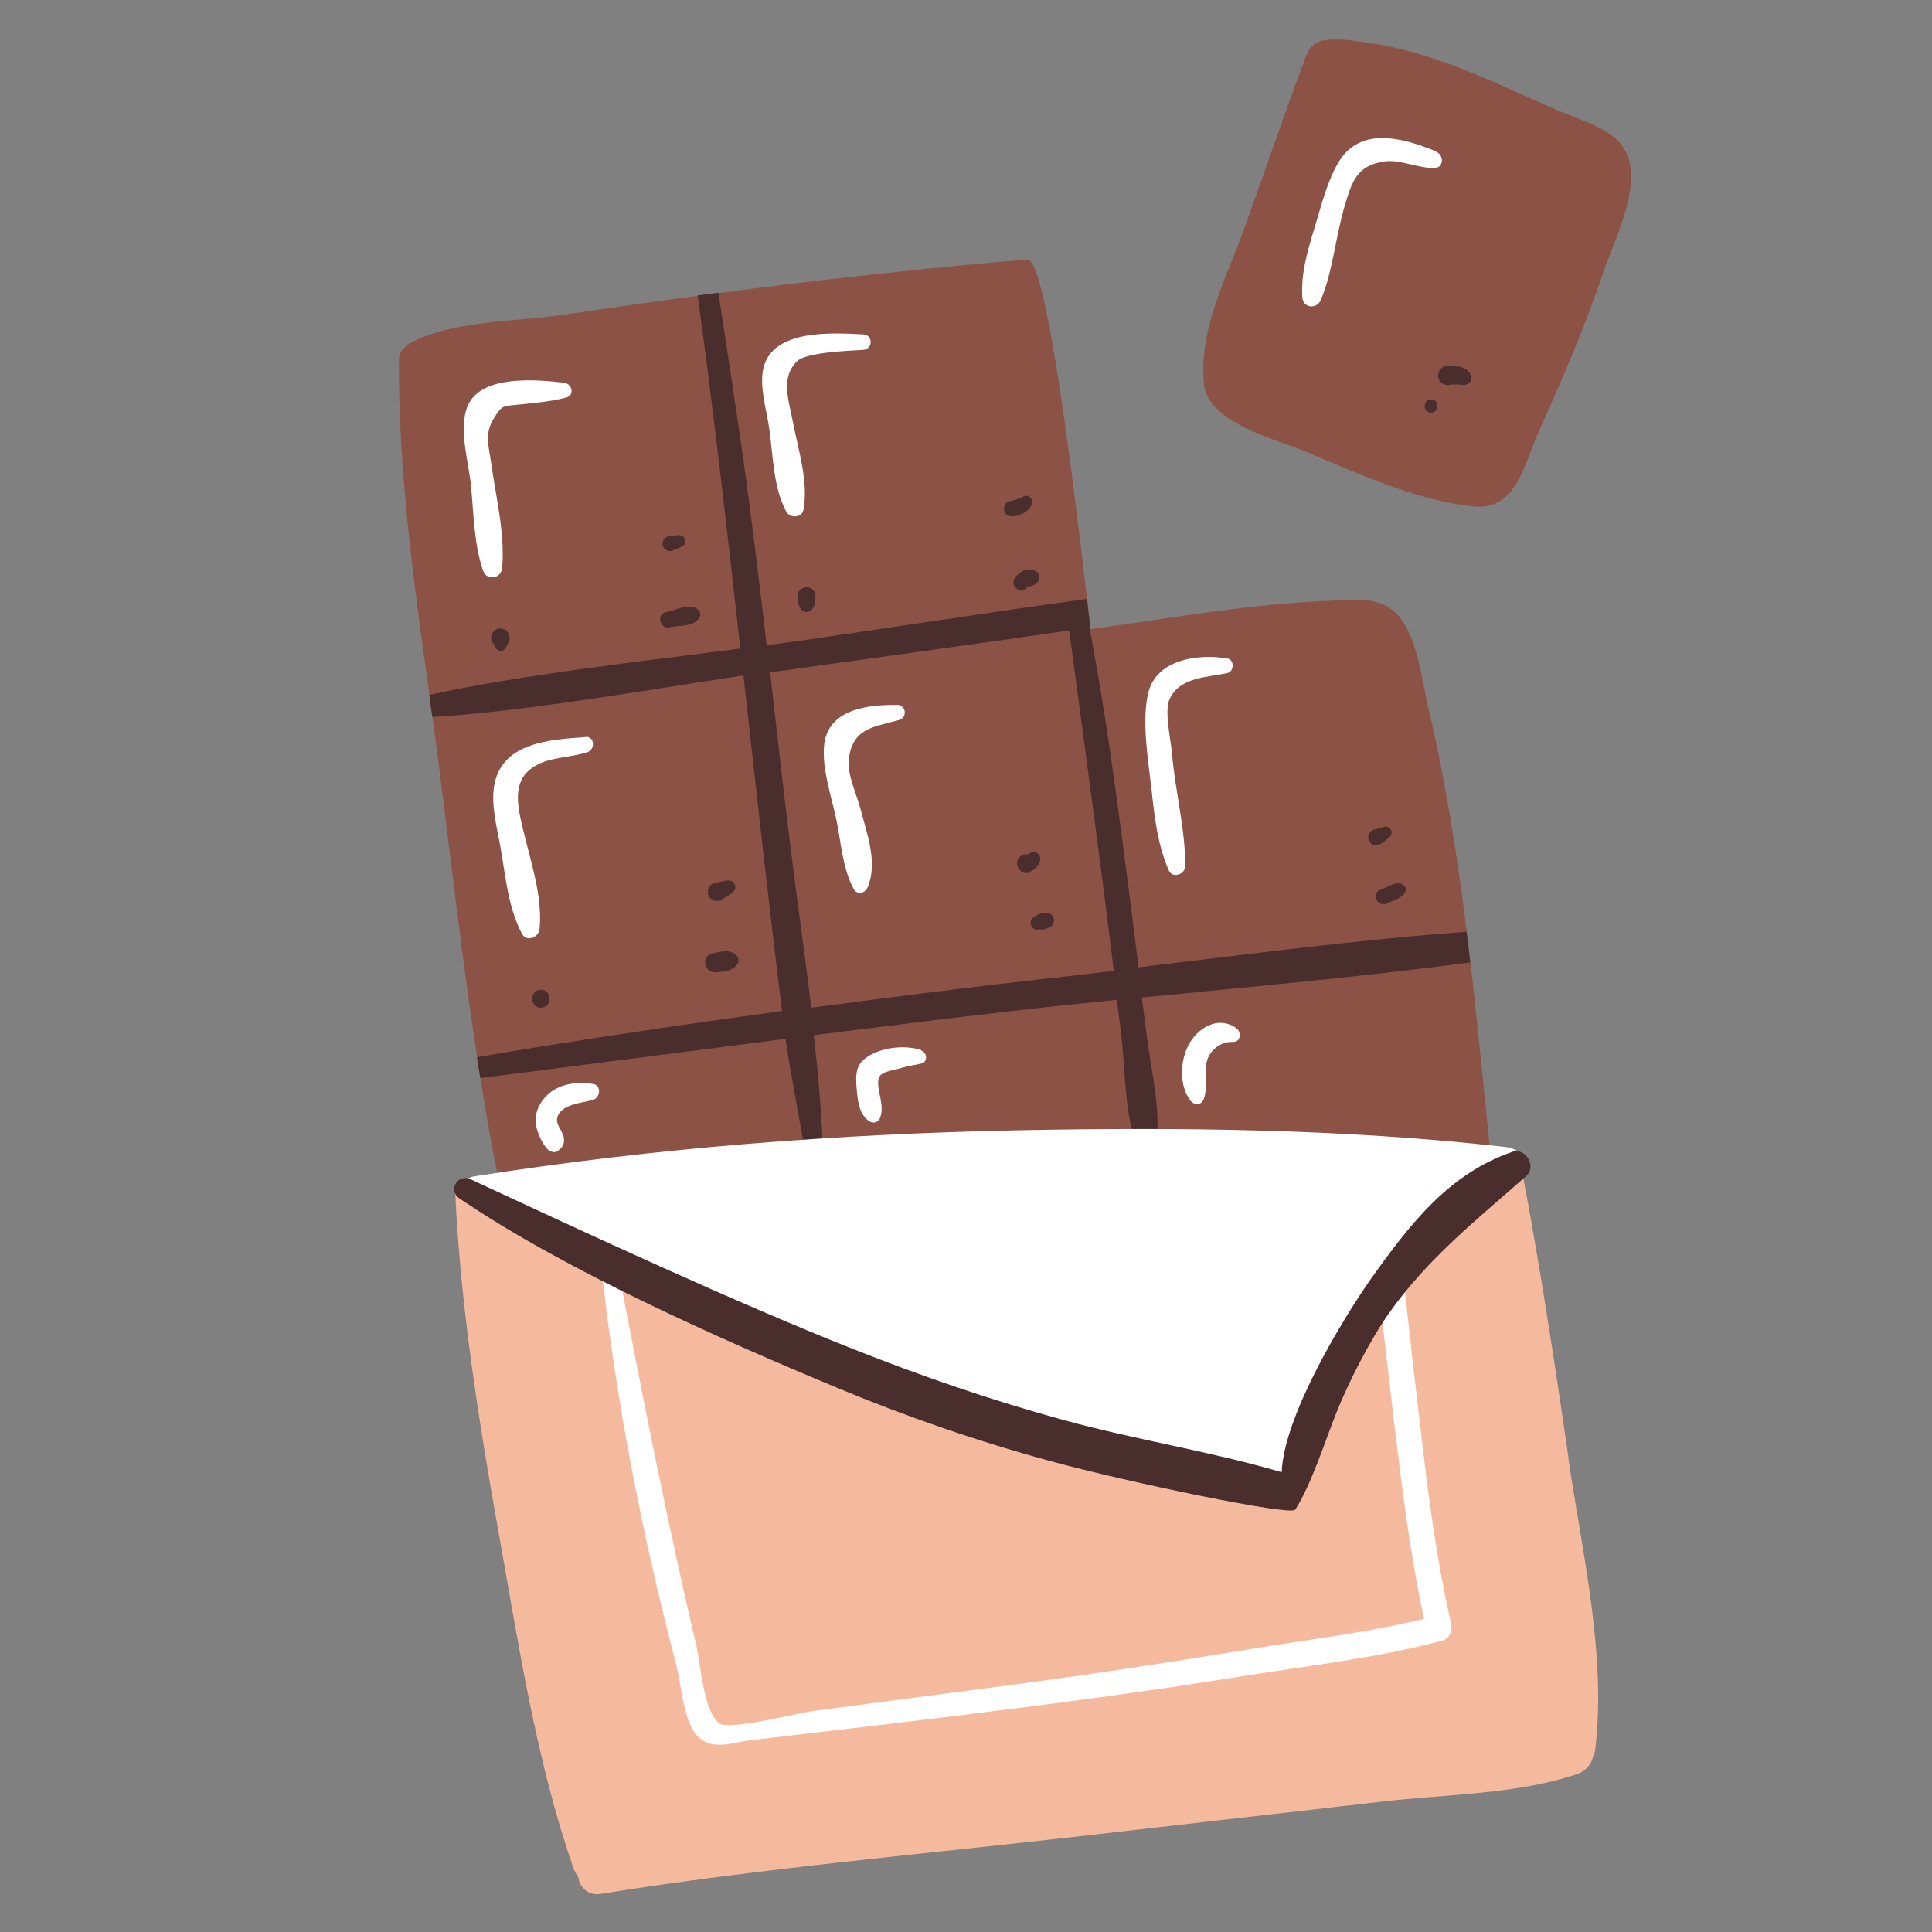 <?xml version="1.0" encoding="UTF-8"?>
<svg id="Capa_2" data-name="Capa 2" xmlns="http://www.w3.org/2000/svg" viewBox="0 0 100 100">
  <rect x="0" y="0" width="100" height="100" fill="#808080" stroke="none"/>
  <defs>
    <style>
      .cls-1 {
        fill: #f5ba9e;
      }

      .cls-2 {
        fill: #8b5245;
      }

      .cls-3 {
        fill: #fff;
      }

      .cls-4 {
        fill: none;
      }

      .cls-5 {
        fill: #4a2d2d;
      }
    </style>
  </defs>
  <g id="COLOR">
    <g>
      <rect class="cls-4" width="100" height="100"/>
      <g>
        <path class="cls-2" d="M77.18,60.08c-.36-3.5-.68-6.9-1.07-10.26-.06-.52-.12-1.05-.19-1.58-.48-3.88-1.08-7.73-2.01-11.7-.34-1.43-.52-3.36-1.43-4.55-.92-1.2-2.4-.95-3.75-.89-4.08.16-8.24.92-12.28,1.46,0-.03,0-.07-.01-.1-.05-.44-.11-.92-.17-1.44-.73-6.2-2.12-17.68-3.1-17.59-5.06.42-10.85,1.06-15.98,1.74-.35.05-.7.09-1.05.14,0,0-.01,0-.02,0-2.39.31-4.77.67-7.16,1.01-2.45.34-5.54.28-7.74,1.44-.09.05-.15.11-.21.18-.21.14-.36.37-.36.69-.04,5.79.78,11.6,1.58,17.37.05.38.1.76.16,1.14.14,1.02.27,2.04.4,3.06.61,4.84,1.17,9.71,1.91,14.55.05.36.11.72.17,1.08.3,1.89.63,3.76,1.01,5.63,5.35-.76,10.72-1.21,15.84-1.47.3-.02.6-.03.9-.05,14.52-.67,26.99.17,31.38-.12,0,.08.02.17.03.26.24,1.96,3.34,2.02,3.13,0Z"/>
        <path class="cls-2" d="M83.87,7.42c-.75-.86-2.25-1.28-3.27-1.72-2.08-.9-4.12-1.9-6.26-2.62-1.12-.38-2.27-.69-3.45-.85-.72-.1-2.4-.45-2.97.15-.2.2-.3.47-.4.74-1.1,2.92-2.09,5.87-3.15,8.8-.93,2.54-2.3,5.11-2.06,7.9.17,2.08,3.65,2.87,5.26,3.55,2.67,1.13,5.73,2.52,8.63,2.84,2.28.26,2.66-2.11,3.42-3.81,1.24-2.77,2.44-5.54,3.41-8.42.57-1.7,2.27-4.9.84-6.54Z"/>
        <path class="cls-5" d="M59.13,51.63c5.56-.55,11.74-1.11,16.97-1.82-.06-.52-.12-1.05-.19-1.58-5.27.37-11.41,1.17-16.98,1.84-.19-1.5-.37-3.01-.57-4.51-.57-4.38-1.14-8.77-1.98-13.12.02,0,.03,0,.05,0-.05-.44-.11-.92-.17-1.44-4.94.67-10.65,1.57-15.47,2.25-.36.05-.73.1-1.11.15-.36-3.13-.74-6.27-1.19-9.51-.25-1.78-.92-6.26-1.31-8.74-.35.05-.7.09-1.05.14,0,0-.01,0-.02,0,.79,5.72,1.51,12,2.21,18.28-4.98.64-11.61,1.39-16.1,2.4.05.38.1.76.16,1.14,4.57-.26,11.27-1.42,16.1-2.15.67,5.98,1.32,11.93,2,17.37-5.5.75-11.07,1.58-15.79,2.39.05.36.11.72.17,1.08,4.75-.6,10.31-1.33,15.8-2.03.28,1.97.78,4.32,1.05,6.2,0,0,0,.02,0,.03.07.49.87.39.9-.08,0-.02,0-.03,0-.05-.07-2.1-.25-4.2-.49-6.29,4.53-.57,8.95-1.12,12.77-1.53.94-.1,1.92-.2,2.92-.3.07.59.15,1.17.22,1.76.23,1.88.15,4.17.87,5.94.15.38.82.51.91,0,.34-1.88-.24-4.05-.47-5.94-.08-.63-.16-1.26-.24-1.89ZM54.44,50.62c-3.73.42-8.04.95-12.45,1.54-.3-2.51-.66-5.02-.97-7.5-.43-3.36-.79-6.61-1.16-9.86.17-.02.34-.05.5-.07,4.77-.66,10.09-1.39,14.98-2.1.61,4.52,1.22,9.03,1.8,13.55.18,1.36.34,2.72.51,4.07-1.1.13-2.18.26-3.21.38Z"/>
        <path class="cls-1" d="M81.19,75.47c-.74-5.04-1.49-10.06-2.45-15.06-.04-.22-.16-.37-.32-.46,0-.02,0-.04-.01-.06-.18-.82-54.89.93-54.85,1.77.25,5.77,1.23,11.99,2.25,17.68,1.03,5.75,1.94,11.81,3.87,17.35.06.18.15.33.25.45.04.5.48.99,1.14.89,8.43-1.35,16.99-2.08,25.46-3.06,5-.58,10.01-1.14,15.01-1.72,3.26-.38,6.97-.37,10.08-1.42.5-.17.78-.56.85-.98.05-.09.09-.2.1-.31.59-4.87-.69-10.25-1.39-15.05Z"/>
        <path class="cls-3" d="M75.13,84.11c-.9-3.87-1.33-7.81-1.79-11.75-.21-1.74-.5-4.5-.71-6.24-.24.2-.68.69-.93.88-.16.13-.02,1-.18,1.13.2,1.72.4,3.44.6,5.16.42,3.5.84,7.05,1.59,10.5-2.82.69-5.77,1.04-8.62,1.51-4.24.69-8.47,1.35-12.73,1.91-3.4.45-6.8.89-10.21,1.34-.85.11-4.37,1.02-4.9.66-.84-.56-.98-3.09-1.23-4.14-1.56-6.61-2.85-13.26-4.13-19.92-.09-.45-.85-.35-.8.11.75,7.05,2.12,14.08,3.92,20.94.25.97.37,2.95,1.11,3.68.76.75,1.75.31,2.76.19,3.67-.43,7.35-.86,11.02-1.31,4.75-.59,9.49-1.21,14.21-1.97,3.49-.56,7.12-.96,10.54-1.87.35-.09.54-.47.46-.81Z"/>
        <path class="cls-3" d="M29.19,19.81c-1.34-.15-4.27-.45-4.98,1.19-.5,1.17.06,2.98.17,4.16.14,1.45.15,2.98.62,4.37.19.55.94.43.99-.13.16-1.77-.33-3.7-.57-5.45-.12-.86-.35-1.46.11-2.24s.51-.68,1.33-.77,1.63-.15,2.44-.36c.46-.12.31-.72-.1-.77h0Z"/>
        <path class="cls-5" d="M25.52,33.26l.07.13s.02.04.03.06c.04.06-.02-.06,0,.01.05.12.15.24.3.23s.25-.1.3-.23c.03-.08-.03.06,0-.01.01-.02.02-.04.03-.06l.07-.13c.17-.32-.04-.73-.42-.73s-.59.41-.42.73h0Z"/>
        <path class="cls-3" d="M44.68,17.31c-1.56-.08-4.7-.3-5.17,1.76-.21.93.16,2.13.3,3.07.21,1.43.2,3.09.9,4.36.19.34.81.3.88-.12.26-1.49-.28-3.11-.56-4.59-.19-1.01-.66-2.28.25-3.11.5-.46,2.81-.53,3.4-.57.51-.04.52-.78,0-.8h0Z"/>
        <path class="cls-5" d="M41.29,30.85c.01.26.01.54.22.73.15.13.33.13.48,0,.21-.18.21-.47.22-.73.01-.24-.22-.47-.46-.46s-.48.2-.46.46h0Z"/>
        <path class="cls-3" d="M30.31,38.15c-1.8.13-4.26.26-4.71,2.4-.22,1.06.13,2.3.31,3.33.26,1.49.39,3.09,1.1,4.44.25.47.88.2.92-.25.16-1.73-.5-3.59-.89-5.27-.29-1.25-.56-2.56.83-3.25.72-.36,1.76-.36,2.54-.62.41-.14.37-.83-.11-.79h0Z"/>
        <path class="cls-5" d="M28,52.16c.6,0,.6-.93,0-.93s-.6.93,0,.93h0Z"/>
        <path class="cls-3" d="M46.45,36.49c-1.51-.03-3.58.21-3.79,2.05-.13,1.16.34,2.6.59,3.7.28,1.24.33,2.66.94,3.78.18.33.6.2.72-.09.53-1.28-.03-2.76-.37-4.05-.18-.72-.67-1.74-.61-2.48.13-1.78,1.4-1.77,2.62-2.14.43-.13.34-.77-.1-.78h0Z"/>
        <path class="cls-3" d="M63.52,34.08c-1.5-.25-3.62.04-4.07,1.72-.39,1.49,0,3.65.16,5.13s.32,2.82.89,4.13c.19.43.85.19.85-.23,0-1.96-.53-3.91-.69-5.86-.06-.68-.4-2.14-.13-2.77.52-1.16,1.96-1.14,2.99-1.36.37-.08.38-.7,0-.76h0Z"/>
        <path class="cls-3" d="M64,53.22c-.82-.59-1.76-.17-2.31.59-.61.84-.72,2.32-.07,3.16.2.26.57.24.69-.09.23-.67-.03-1.34.17-2,.17-.56.74-.98,1.33-.95.41.02.47-.5.19-.7h0Z"/>
        <path class="cls-3" d="M47.68,54.35c-.9-.3-2.34-.13-3.05.57-.37.37-.33.93-.29,1.41.05.6.1,1.27.6,1.67.22.18.53.12.62-.16.12-.35.07-.65.01-1-.05-.3-.23-.9-.02-1.16.17-.22.73-.3.98-.37.38-.11.76-.18,1.15-.26.36-.08.31-.58,0-.68h0Z"/>
        <path class="cls-3" d="M30.71,56.11c-.96-.16-2.03.01-2.64.86-.26.36-.41.82-.33,1.27.07.38.34,1.01.63,1.27.13.11.35.18.5.06.27-.2.38-.39.3-.74-.07-.32-.41-.63-.33-.96.16-.73,1.3-.77,1.87-.95.36-.11.43-.74,0-.81h0Z"/>
        <path class="cls-3" d="M74.34,7.84c-1.77-.73-3.96-1.32-5.08.59-.52.89-.81,1.98-1.1,2.96-.38,1.27-.85,2.66-.75,4,.04.57.75.63.96.13.63-1.52.76-3.3,1.24-4.89.36-1.2.6-2.08,2.08-2.28.75-.1,1.73.35,2.53.35.52,0,.54-.67.11-.85h0Z"/>
        <path class="cls-5" d="M74.07,21.36c.44,0,.44-.69,0-.69s-.44.69,0,.69h0Z"/>
        <path class="cls-5" d="M75.06,19.92c.23-.06.47.01.73,0,.35-.02.46-.38.26-.64-.29-.37-.83-.38-1.25-.32-.26.04-.41.37-.35.61.07.26.35.41.61.35h0Z"/>
        <path class="cls-5" d="M34.67,32.47c.52-.13,1.18.01,1.53-.49.11-.16.02-.38-.12-.47-.5-.31-1.12.1-1.62.18s-.3.92.22.78h0Z"/>
        <path class="cls-5" d="M34.78,28.5c.19-.06.37-.13.54-.22.28-.14.14-.59-.16-.58-.2,0-.39.03-.59.07s-.32.29-.27.47.27.33.47.27h0Z"/>
        <path class="cls-5" d="M53.06,30.47s.09-.06.13-.08c-.09.04.09-.03.1-.04.06-.03.07-.03.02,0,.02,0,.05-.02.08-.02.1-.04.17-.08.25-.15l-.18.11c.2-.07.37-.23.34-.45-.01-.09-.05-.17-.12-.23-.04-.04-.09-.07-.14-.09-.03-.02-.07-.03-.1-.03-.07,0-.07,0-.02,0-.33-.07-.65.12-.85.37-.13.16-.16.36-.03.53.11.15.35.22.52.1h0Z"/>
        <path class="cls-5" d="M52.48,26.72c.37-.05.74-.24.91-.57.12-.22-.08-.58-.36-.47-.26.1-.49.22-.77.26-.22.03-.34.31-.28.5.06.23.28.31.5.28h0Z"/>
        <path class="cls-5" d="M36.98,50.33c.21-.02.42-.03.63-.08.24-.05.41-.15.56-.35.14-.18.01-.42-.14-.53-.33-.24-.81-.09-1.18-.02-.24.04-.39.32-.35.54s.24.46.49.43h0Z"/>
        <path class="cls-5" d="M37.34,46.57c.19-.11.37-.23.55-.35.14-.1.22-.27.14-.44s-.24-.23-.41-.2c-.22.04-.43.08-.64.13-.28.06-.41.39-.31.64s.42.37.67.23h0Z"/>
        <path class="cls-5" d="M53.72,48.11s.05,0,0,0h.1s.09,0,.13,0c.12-.01.21-.04.31-.08.2-.07.35-.28.28-.5s-.28-.33-.5-.28c-.11.02-.2.04-.31.09-.03.02-.07.03-.1.05-.04.02-.07.04-.1.07.03-.02.03-.02-.01,0-.31.17-.17.67.18.66h0Z"/>
        <path class="cls-5" d="M53.23,45.15c.29-.1.52-.3.6-.6.04-.15-.02-.33-.16-.4-.15-.08-.3-.05-.43.06.08-.06.02-.02,0,0-.06.04.09-.02.02,0-.04.01-.09.03-.13.03l.12-.02s-.09,0-.13,0c-.12-.02-.25.06-.34.14-.11.1-.15.26-.13.41.04.27.32.49.6.4h0Z"/>
        <path class="cls-5" d="M71.8,46.75c.33-.15.81-.26.95-.63.06-.17-.07-.31-.21-.37-.2-.09-.43.02-.61.1l-.52.22c-.2.08-.24.37-.14.54.12.2.34.23.54.14h0Z"/>
        <path class="cls-5" d="M71.53,43.64c.14-.11.21-.16.35-.27.12-.1.19-.23.13-.39-.06-.14-.22-.22-.37-.18-.17.05-.34.09-.52.14-.26.07-.38.38-.25.61.05.09.15.16.25.19.16.04.28-.01.41-.11h0Z"/>
        <path class="cls-3" d="M68.03,72.87c.98-1.67,1.95-3.37,3-5,.98-1.52,2.14-2.92,3.41-4.21.63-.65,1.29-1.24,2.01-1.79.66-.5,1.28-1.14,1.98-1.58.19-.12.39-.14.56-.1-.1-.42-.47-.76-1.14-.83-8.27-.93-16.71-1.02-25.02-.86-9.48.19-18.92.91-28.29,2.39-.94.15-.71,1.67.22,1.64l22.18,9.75,19.09,4.66c.06,0,.11-.01.17-.02.19-1.43,1.16-2.87,1.85-4.05Z"/>
        <path class="cls-5" d="M78.28,59.62c-3.27,1.12-5.28,3.72-7.24,6.46-1.51,2.13-4.59,7.2-4.7,10.12-3.73-1.09-7.58-1.68-11.33-2.71-3.68-1.01-7.29-2.25-10.84-3.66-6.1-2.41-13.87-6.03-19.81-8.79-.67-.31-1.2.57-.58.99,5.48,3.72,13.4,7.24,19.52,9.79,3.62,1.51,7.33,2.79,11.12,3.82,3.97,1.08,12.4,2.84,12.62,2.5.81-1.24,1.57-3.61,2.12-4.99.62-1.57,1.75-3.78,2.72-5.16,2.01-2.85,4.57-4.87,7.12-7.12.55-.49-.03-1.49-.73-1.25Z"/>
      </g>
    </g>
  </g>
</svg>